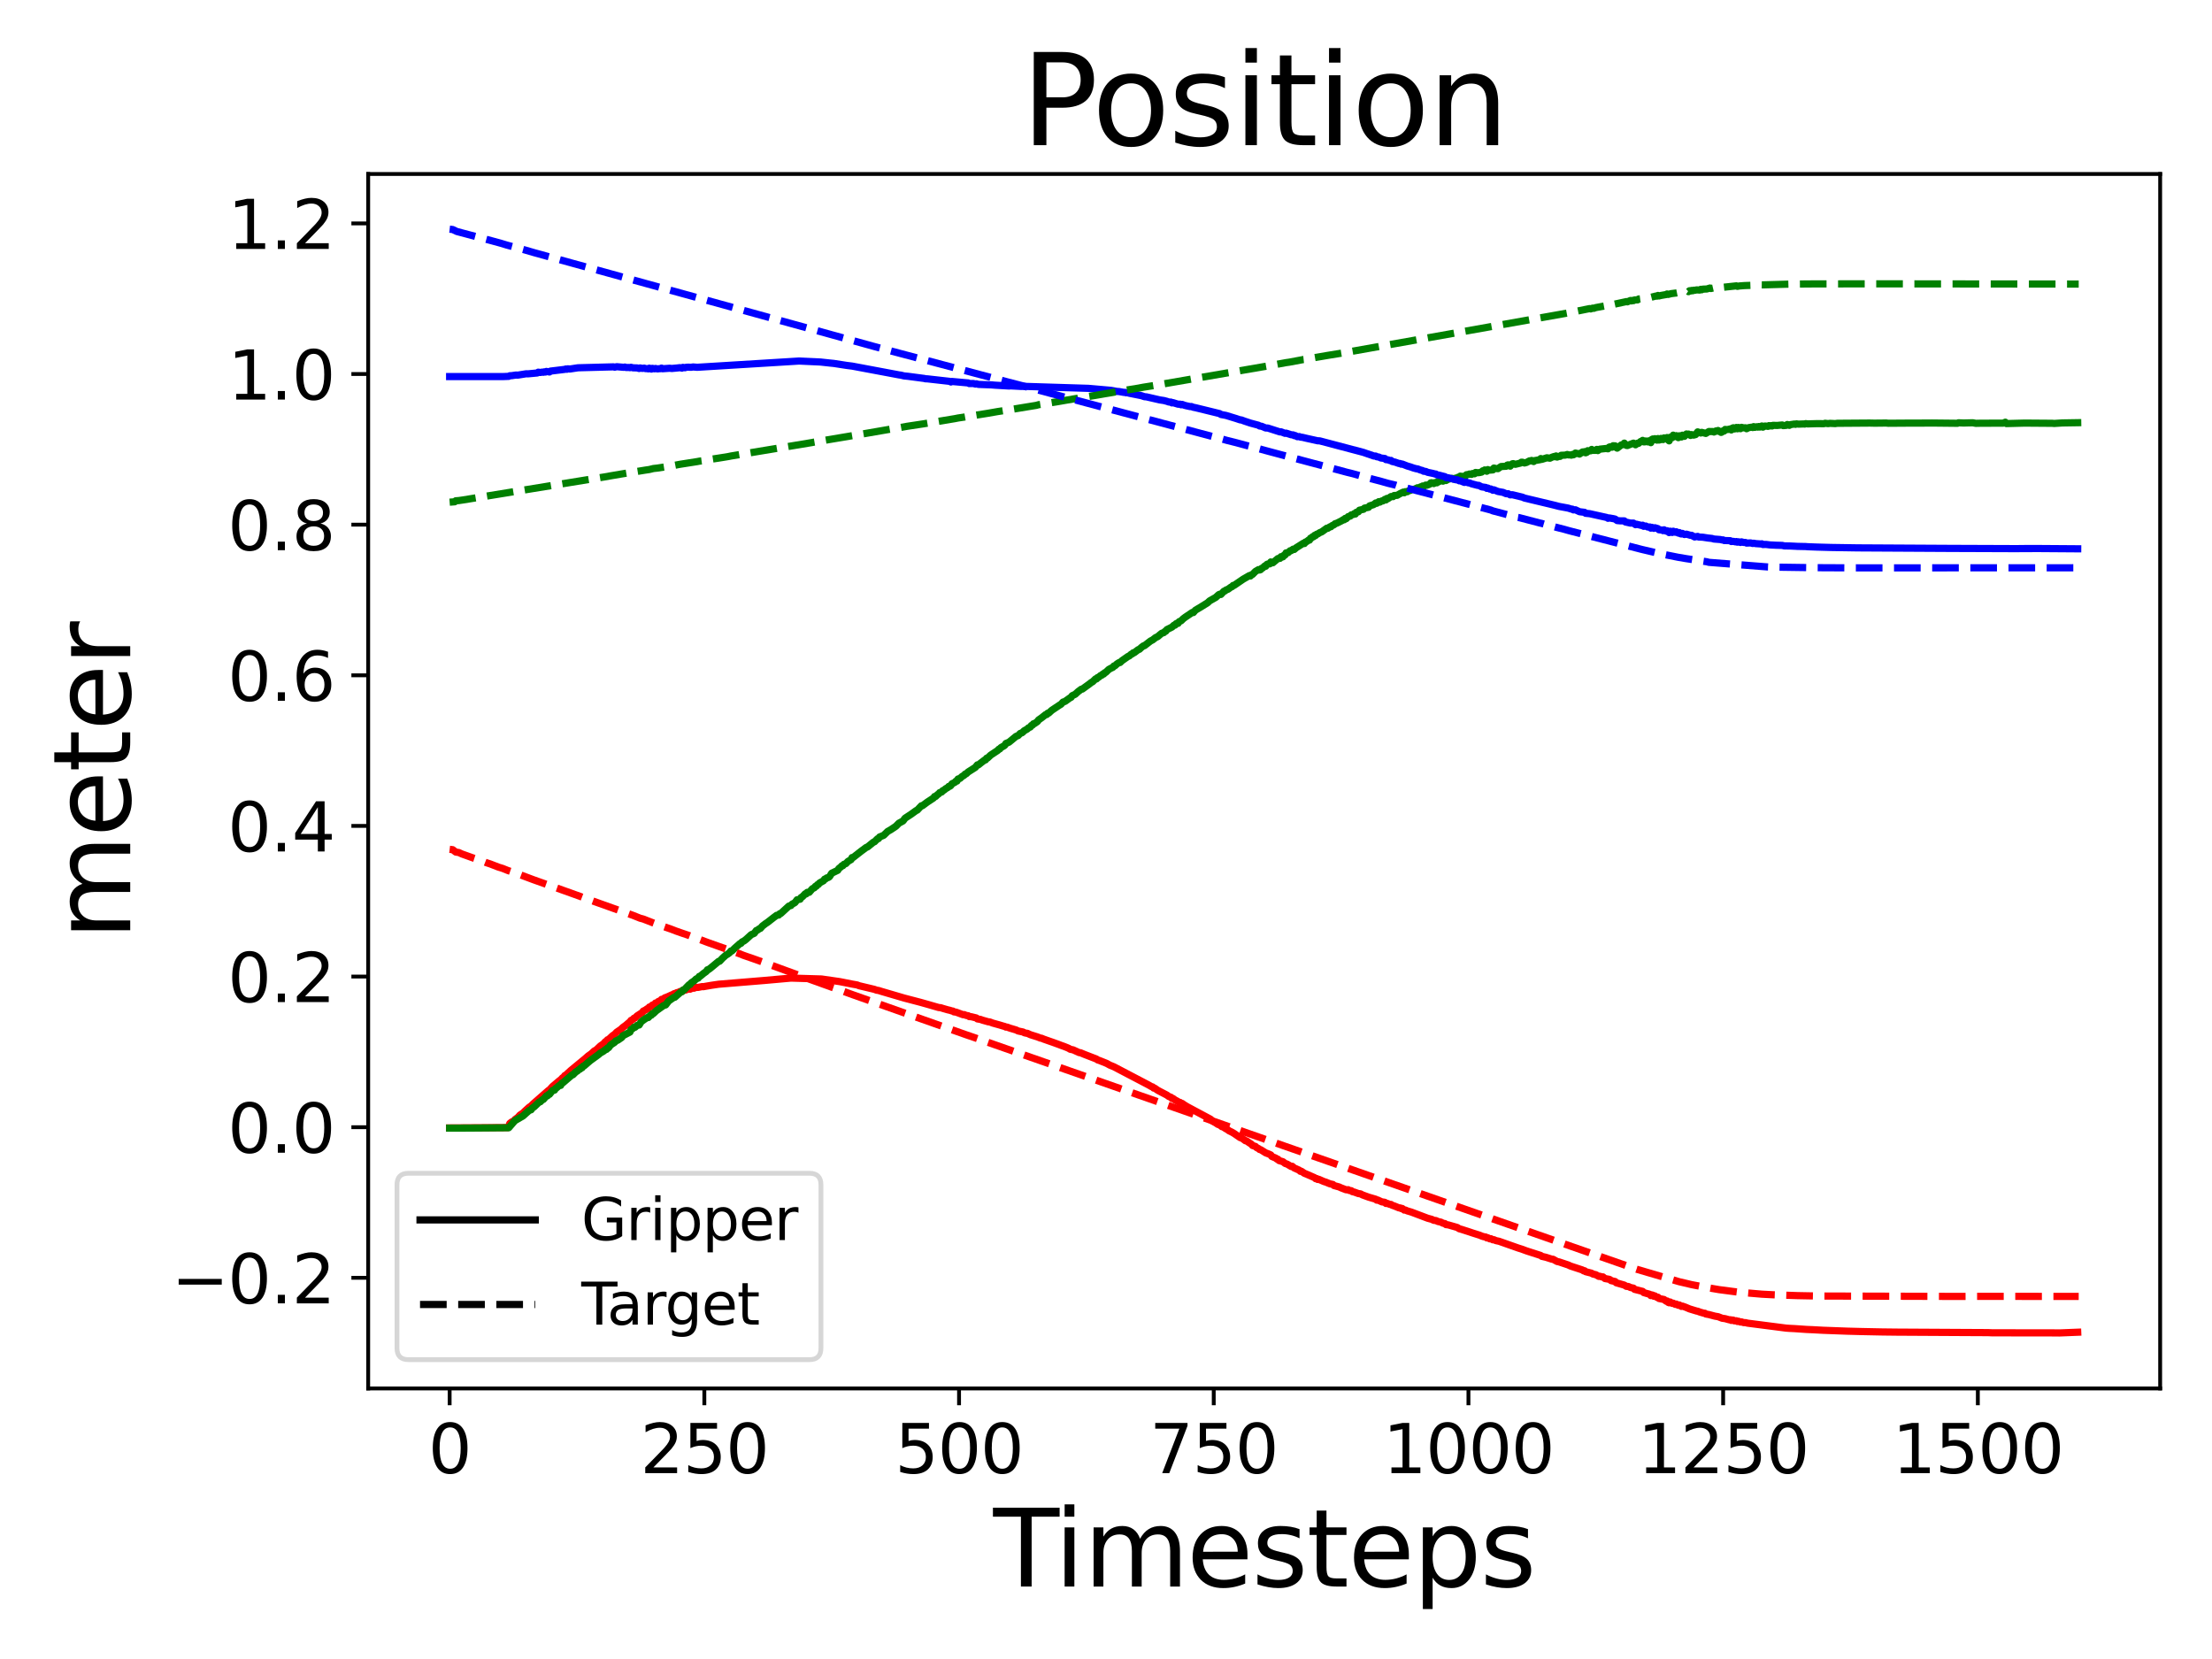 <?xml version="1.0" encoding="utf-8" standalone="no"?>
<!DOCTYPE svg PUBLIC "-//W3C//DTD SVG 1.1//EN"
  "http://www.w3.org/Graphics/SVG/1.1/DTD/svg11.dtd">
<svg xmlns:xlink="http://www.w3.org/1999/xlink" width="460.8pt" height="345.6pt" viewBox="0 0 460.8 345.6" xmlns="http://www.w3.org/2000/svg" version="1.1">
 <defs>
  <style type="text/css">*{stroke-linejoin: round; stroke-linecap: butt}</style>
 </defs>
 <g id="figure_1">
  <g id="patch_1">
   <path d="M 0 345.6 
L 460.8 345.6 
L 460.8 0 
L 0 0 
z
" style="fill: #ffffff"/>
  </g>
  <g id="axes_1">
   <g id="patch_2">
    <path d="M 76.7 289.24 
L 450 289.24 
L 450 36.24 
L 76.7 36.24 
z
" style="fill: #ffffff"/>
   </g>
   <g id="matplotlib.axis_1">
    <g id="xtick_1">
     <g id="line2d_1">
      <defs>
       <path id="mc003ed737f" d="M 0 0 
L 0 3.5 
" style="stroke: #000000; stroke-width: 0.8"/>
      </defs>
      <g>
       <use xlink:href="#mc003ed737f" x="93.668" y="289.24" style="stroke: #000000; stroke-width: 0.8"/>
      </g>
     </g>
     <g id="text_1">
      <!-- 0 -->
      <g transform="translate(89.214 306.878) scale(0.14 -0.14)">
       <defs>
        <path id="DejaVuSans-30" d="M 2034 4250 
Q 1547 4250 1301 3770 
Q 1056 3291 1056 2328 
Q 1056 1369 1301 889 
Q 1547 409 2034 409 
Q 2525 409 2770 889 
Q 3016 1369 3016 2328 
Q 3016 3291 2770 3770 
Q 2525 4250 2034 4250 
z
M 2034 4750 
Q 2819 4750 3233 4129 
Q 3647 3509 3647 2328 
Q 3647 1150 3233 529 
Q 2819 -91 2034 -91 
Q 1250 -91 836 529 
Q 422 1150 422 2328 
Q 422 3509 836 4129 
Q 1250 4750 2034 4750 
z
" transform="scale(0.016)"/>
       </defs>
       <use xlink:href="#DejaVuSans-30"/>
      </g>
     </g>
    </g>
    <g id="xtick_2">
     <g id="line2d_2">
      <g>
       <use xlink:href="#mc003ed737f" x="146.727" y="289.24" style="stroke: #000000; stroke-width: 0.8"/>
      </g>
     </g>
     <g id="text_2">
      <!-- 250 -->
      <g transform="translate(133.366 306.878) scale(0.14 -0.14)">
       <defs>
        <path id="DejaVuSans-32" d="M 1228 531 
L 3431 531 
L 3431 0 
L 469 0 
L 469 531 
Q 828 903 1448 1529 
Q 2069 2156 2228 2338 
Q 2531 2678 2651 2914 
Q 2772 3150 2772 3378 
Q 2772 3750 2511 3984 
Q 2250 4219 1831 4219 
Q 1534 4219 1204 4116 
Q 875 4013 500 3803 
L 500 4441 
Q 881 4594 1212 4672 
Q 1544 4750 1819 4750 
Q 2544 4750 2975 4387 
Q 3406 4025 3406 3419 
Q 3406 3131 3298 2873 
Q 3191 2616 2906 2266 
Q 2828 2175 2409 1742 
Q 1991 1309 1228 531 
z
" transform="scale(0.016)"/>
        <path id="DejaVuSans-35" d="M 691 4666 
L 3169 4666 
L 3169 4134 
L 1269 4134 
L 1269 2991 
Q 1406 3038 1543 3061 
Q 1681 3084 1819 3084 
Q 2600 3084 3056 2656 
Q 3513 2228 3513 1497 
Q 3513 744 3044 326 
Q 2575 -91 1722 -91 
Q 1428 -91 1123 -41 
Q 819 9 494 109 
L 494 744 
Q 775 591 1075 516 
Q 1375 441 1709 441 
Q 2250 441 2565 725 
Q 2881 1009 2881 1497 
Q 2881 1984 2565 2268 
Q 2250 2553 1709 2553 
Q 1456 2553 1204 2497 
Q 953 2441 691 2322 
L 691 4666 
z
" transform="scale(0.016)"/>
       </defs>
       <use xlink:href="#DejaVuSans-32"/>
       <use xlink:href="#DejaVuSans-35" x="63.623"/>
       <use xlink:href="#DejaVuSans-30" x="127.246"/>
      </g>
     </g>
    </g>
    <g id="xtick_3">
     <g id="line2d_3">
      <g>
       <use xlink:href="#mc003ed737f" x="199.786" y="289.24" style="stroke: #000000; stroke-width: 0.8"/>
      </g>
     </g>
     <g id="text_3">
      <!-- 500 -->
      <g transform="translate(186.424 306.878) scale(0.14 -0.14)">
       <use xlink:href="#DejaVuSans-35"/>
       <use xlink:href="#DejaVuSans-30" x="63.623"/>
       <use xlink:href="#DejaVuSans-30" x="127.246"/>
      </g>
     </g>
    </g>
    <g id="xtick_4">
     <g id="line2d_4">
      <g>
       <use xlink:href="#mc003ed737f" x="252.844" y="289.24" style="stroke: #000000; stroke-width: 0.8"/>
      </g>
     </g>
     <g id="text_4">
      <!-- 750 -->
      <g transform="translate(239.483 306.878) scale(0.14 -0.14)">
       <defs>
        <path id="DejaVuSans-37" d="M 525 4666 
L 3525 4666 
L 3525 4397 
L 1831 0 
L 1172 0 
L 2766 4134 
L 525 4134 
L 525 4666 
z
" transform="scale(0.016)"/>
       </defs>
       <use xlink:href="#DejaVuSans-37"/>
       <use xlink:href="#DejaVuSans-35" x="63.623"/>
       <use xlink:href="#DejaVuSans-30" x="127.246"/>
      </g>
     </g>
    </g>
    <g id="xtick_5">
     <g id="line2d_5">
      <g>
       <use xlink:href="#mc003ed737f" x="305.903" y="289.24" style="stroke: #000000; stroke-width: 0.8"/>
      </g>
     </g>
     <g id="text_5">
      <!-- 1000 -->
      <g transform="translate(288.088 306.878) scale(0.14 -0.14)">
       <defs>
        <path id="DejaVuSans-31" d="M 794 531 
L 1825 531 
L 1825 4091 
L 703 3866 
L 703 4441 
L 1819 4666 
L 2450 4666 
L 2450 531 
L 3481 531 
L 3481 0 
L 794 0 
L 794 531 
z
" transform="scale(0.016)"/>
       </defs>
       <use xlink:href="#DejaVuSans-31"/>
       <use xlink:href="#DejaVuSans-30" x="63.623"/>
       <use xlink:href="#DejaVuSans-30" x="127.246"/>
       <use xlink:href="#DejaVuSans-30" x="190.869"/>
      </g>
     </g>
    </g>
    <g id="xtick_6">
     <g id="line2d_6">
      <g>
       <use xlink:href="#mc003ed737f" x="358.962" y="289.24" style="stroke: #000000; stroke-width: 0.8"/>
      </g>
     </g>
     <g id="text_6">
      <!-- 1250 -->
      <g transform="translate(341.147 306.878) scale(0.14 -0.14)">
       <use xlink:href="#DejaVuSans-31"/>
       <use xlink:href="#DejaVuSans-32" x="63.623"/>
       <use xlink:href="#DejaVuSans-35" x="127.246"/>
       <use xlink:href="#DejaVuSans-30" x="190.869"/>
      </g>
     </g>
    </g>
    <g id="xtick_7">
     <g id="line2d_7">
      <g>
       <use xlink:href="#mc003ed737f" x="412.021" y="289.24" style="stroke: #000000; stroke-width: 0.8"/>
      </g>
     </g>
     <g id="text_7">
      <!-- 1500 -->
      <g transform="translate(394.206 306.878) scale(0.14 -0.14)">
       <use xlink:href="#DejaVuSans-31"/>
       <use xlink:href="#DejaVuSans-35" x="63.623"/>
       <use xlink:href="#DejaVuSans-30" x="127.246"/>
       <use xlink:href="#DejaVuSans-30" x="190.869"/>
      </g>
     </g>
    </g>
    <g id="text_8">
     <!-- Timesteps -->
     <g transform="translate(206.911 330.506) scale(0.22 -0.22)">
      <defs>
       <path id="DejaVuSans-54" d="M -19 4666 
L 3928 4666 
L 3928 4134 
L 2272 4134 
L 2272 0 
L 1638 0 
L 1638 4134 
L -19 4134 
L -19 4666 
z
" transform="scale(0.016)"/>
       <path id="DejaVuSans-69" d="M 603 3500 
L 1178 3500 
L 1178 0 
L 603 0 
L 603 3500 
z
M 603 4863 
L 1178 4863 
L 1178 4134 
L 603 4134 
L 603 4863 
z
" transform="scale(0.016)"/>
       <path id="DejaVuSans-6d" d="M 3328 2828 
Q 3544 3216 3844 3400 
Q 4144 3584 4550 3584 
Q 5097 3584 5394 3201 
Q 5691 2819 5691 2113 
L 5691 0 
L 5113 0 
L 5113 2094 
Q 5113 2597 4934 2840 
Q 4756 3084 4391 3084 
Q 3944 3084 3684 2787 
Q 3425 2491 3425 1978 
L 3425 0 
L 2847 0 
L 2847 2094 
Q 2847 2600 2669 2842 
Q 2491 3084 2119 3084 
Q 1678 3084 1418 2786 
Q 1159 2488 1159 1978 
L 1159 0 
L 581 0 
L 581 3500 
L 1159 3500 
L 1159 2956 
Q 1356 3278 1631 3431 
Q 1906 3584 2284 3584 
Q 2666 3584 2933 3390 
Q 3200 3197 3328 2828 
z
" transform="scale(0.016)"/>
       <path id="DejaVuSans-65" d="M 3597 1894 
L 3597 1613 
L 953 1613 
Q 991 1019 1311 708 
Q 1631 397 2203 397 
Q 2534 397 2845 478 
Q 3156 559 3463 722 
L 3463 178 
Q 3153 47 2828 -22 
Q 2503 -91 2169 -91 
Q 1331 -91 842 396 
Q 353 884 353 1716 
Q 353 2575 817 3079 
Q 1281 3584 2069 3584 
Q 2775 3584 3186 3129 
Q 3597 2675 3597 1894 
z
M 3022 2063 
Q 3016 2534 2758 2815 
Q 2500 3097 2075 3097 
Q 1594 3097 1305 2825 
Q 1016 2553 972 2059 
L 3022 2063 
z
" transform="scale(0.016)"/>
       <path id="DejaVuSans-73" d="M 2834 3397 
L 2834 2853 
Q 2591 2978 2328 3040 
Q 2066 3103 1784 3103 
Q 1356 3103 1142 2972 
Q 928 2841 928 2578 
Q 928 2378 1081 2264 
Q 1234 2150 1697 2047 
L 1894 2003 
Q 2506 1872 2764 1633 
Q 3022 1394 3022 966 
Q 3022 478 2636 193 
Q 2250 -91 1575 -91 
Q 1294 -91 989 -36 
Q 684 19 347 128 
L 347 722 
Q 666 556 975 473 
Q 1284 391 1588 391 
Q 1994 391 2212 530 
Q 2431 669 2431 922 
Q 2431 1156 2273 1281 
Q 2116 1406 1581 1522 
L 1381 1569 
Q 847 1681 609 1914 
Q 372 2147 372 2553 
Q 372 3047 722 3315 
Q 1072 3584 1716 3584 
Q 2034 3584 2315 3537 
Q 2597 3491 2834 3397 
z
" transform="scale(0.016)"/>
       <path id="DejaVuSans-74" d="M 1172 4494 
L 1172 3500 
L 2356 3500 
L 2356 3053 
L 1172 3053 
L 1172 1153 
Q 1172 725 1289 603 
Q 1406 481 1766 481 
L 2356 481 
L 2356 0 
L 1766 0 
Q 1100 0 847 248 
Q 594 497 594 1153 
L 594 3053 
L 172 3053 
L 172 3500 
L 594 3500 
L 594 4494 
L 1172 4494 
z
" transform="scale(0.016)"/>
       <path id="DejaVuSans-70" d="M 1159 525 
L 1159 -1331 
L 581 -1331 
L 581 3500 
L 1159 3500 
L 1159 2969 
Q 1341 3281 1617 3432 
Q 1894 3584 2278 3584 
Q 2916 3584 3314 3078 
Q 3713 2572 3713 1747 
Q 3713 922 3314 415 
Q 2916 -91 2278 -91 
Q 1894 -91 1617 61 
Q 1341 213 1159 525 
z
M 3116 1747 
Q 3116 2381 2855 2742 
Q 2594 3103 2138 3103 
Q 1681 3103 1420 2742 
Q 1159 2381 1159 1747 
Q 1159 1113 1420 752 
Q 1681 391 2138 391 
Q 2594 391 2855 752 
Q 3116 1113 3116 1747 
z
" transform="scale(0.016)"/>
      </defs>
      <use xlink:href="#DejaVuSans-54"/>
      <use xlink:href="#DejaVuSans-69" x="57.959"/>
      <use xlink:href="#DejaVuSans-6d" x="85.742"/>
      <use xlink:href="#DejaVuSans-65" x="183.154"/>
      <use xlink:href="#DejaVuSans-73" x="244.678"/>
      <use xlink:href="#DejaVuSans-74" x="296.777"/>
      <use xlink:href="#DejaVuSans-65" x="335.986"/>
      <use xlink:href="#DejaVuSans-70" x="397.51"/>
      <use xlink:href="#DejaVuSans-73" x="460.986"/>
     </g>
    </g>
   </g>
   <g id="matplotlib.axis_2">
    <g id="ytick_1">
     <g id="line2d_8">
      <defs>
       <path id="m028dd9a150" d="M 0 0 
L -3.5 0 
" style="stroke: #000000; stroke-width: 0.8"/>
      </defs>
      <g>
       <use xlink:href="#m028dd9a150" x="76.7" y="266.192" style="stroke: #000000; stroke-width: 0.8"/>
      </g>
     </g>
     <g id="text_9">
      <!-- −0.2 -->
      <g transform="translate(35.704 271.511) scale(0.14 -0.14)">
       <defs>
        <path id="DejaVuSans-2212" d="M 678 2272 
L 4684 2272 
L 4684 1741 
L 678 1741 
L 678 2272 
z
" transform="scale(0.016)"/>
        <path id="DejaVuSans-2e" d="M 684 794 
L 1344 794 
L 1344 0 
L 684 0 
L 684 794 
z
" transform="scale(0.016)"/>
       </defs>
       <use xlink:href="#DejaVuSans-2212"/>
       <use xlink:href="#DejaVuSans-30" x="83.789"/>
       <use xlink:href="#DejaVuSans-2e" x="147.412"/>
       <use xlink:href="#DejaVuSans-32" x="179.199"/>
      </g>
     </g>
    </g>
    <g id="ytick_2">
     <g id="line2d_9">
      <g>
       <use xlink:href="#m028dd9a150" x="76.7" y="234.813" style="stroke: #000000; stroke-width: 0.8"/>
      </g>
     </g>
     <g id="text_10">
      <!-- 0.0 -->
      <g transform="translate(47.436 240.132) scale(0.14 -0.14)">
       <use xlink:href="#DejaVuSans-30"/>
       <use xlink:href="#DejaVuSans-2e" x="63.623"/>
       <use xlink:href="#DejaVuSans-30" x="95.41"/>
      </g>
     </g>
    </g>
    <g id="ytick_3">
     <g id="line2d_10">
      <g>
       <use xlink:href="#m028dd9a150" x="76.7" y="203.434" style="stroke: #000000; stroke-width: 0.8"/>
      </g>
     </g>
     <g id="text_11">
      <!-- 0.2 -->
      <g transform="translate(47.436 208.752) scale(0.14 -0.14)">
       <use xlink:href="#DejaVuSans-30"/>
       <use xlink:href="#DejaVuSans-2e" x="63.623"/>
       <use xlink:href="#DejaVuSans-32" x="95.41"/>
      </g>
     </g>
    </g>
    <g id="ytick_4">
     <g id="line2d_11">
      <g>
       <use xlink:href="#m028dd9a150" x="76.7" y="172.054" style="stroke: #000000; stroke-width: 0.8"/>
      </g>
     </g>
     <g id="text_12">
      <!-- 0.4 -->
      <g transform="translate(47.436 177.373) scale(0.14 -0.14)">
       <defs>
        <path id="DejaVuSans-34" d="M 2419 4116 
L 825 1625 
L 2419 1625 
L 2419 4116 
z
M 2253 4666 
L 3047 4666 
L 3047 1625 
L 3713 1625 
L 3713 1100 
L 3047 1100 
L 3047 0 
L 2419 0 
L 2419 1100 
L 313 1100 
L 313 1709 
L 2253 4666 
z
" transform="scale(0.016)"/>
       </defs>
       <use xlink:href="#DejaVuSans-30"/>
       <use xlink:href="#DejaVuSans-2e" x="63.623"/>
       <use xlink:href="#DejaVuSans-34" x="95.41"/>
      </g>
     </g>
    </g>
    <g id="ytick_5">
     <g id="line2d_12">
      <g>
       <use xlink:href="#m028dd9a150" x="76.7" y="140.675" style="stroke: #000000; stroke-width: 0.8"/>
      </g>
     </g>
     <g id="text_13">
      <!-- 0.6 -->
      <g transform="translate(47.436 145.994) scale(0.14 -0.14)">
       <defs>
        <path id="DejaVuSans-36" d="M 2113 2584 
Q 1688 2584 1439 2293 
Q 1191 2003 1191 1497 
Q 1191 994 1439 701 
Q 1688 409 2113 409 
Q 2538 409 2786 701 
Q 3034 994 3034 1497 
Q 3034 2003 2786 2293 
Q 2538 2584 2113 2584 
z
M 3366 4563 
L 3366 3988 
Q 3128 4100 2886 4159 
Q 2644 4219 2406 4219 
Q 1781 4219 1451 3797 
Q 1122 3375 1075 2522 
Q 1259 2794 1537 2939 
Q 1816 3084 2150 3084 
Q 2853 3084 3261 2657 
Q 3669 2231 3669 1497 
Q 3669 778 3244 343 
Q 2819 -91 2113 -91 
Q 1303 -91 875 529 
Q 447 1150 447 2328 
Q 447 3434 972 4092 
Q 1497 4750 2381 4750 
Q 2619 4750 2861 4703 
Q 3103 4656 3366 4563 
z
" transform="scale(0.016)"/>
       </defs>
       <use xlink:href="#DejaVuSans-30"/>
       <use xlink:href="#DejaVuSans-2e" x="63.623"/>
       <use xlink:href="#DejaVuSans-36" x="95.41"/>
      </g>
     </g>
    </g>
    <g id="ytick_6">
     <g id="line2d_13">
      <g>
       <use xlink:href="#m028dd9a150" x="76.7" y="109.296" style="stroke: #000000; stroke-width: 0.8"/>
      </g>
     </g>
     <g id="text_14">
      <!-- 0.8 -->
      <g transform="translate(47.436 114.615) scale(0.14 -0.14)">
       <defs>
        <path id="DejaVuSans-38" d="M 2034 2216 
Q 1584 2216 1326 1975 
Q 1069 1734 1069 1313 
Q 1069 891 1326 650 
Q 1584 409 2034 409 
Q 2484 409 2743 651 
Q 3003 894 3003 1313 
Q 3003 1734 2745 1975 
Q 2488 2216 2034 2216 
z
M 1403 2484 
Q 997 2584 770 2862 
Q 544 3141 544 3541 
Q 544 4100 942 4425 
Q 1341 4750 2034 4750 
Q 2731 4750 3128 4425 
Q 3525 4100 3525 3541 
Q 3525 3141 3298 2862 
Q 3072 2584 2669 2484 
Q 3125 2378 3379 2068 
Q 3634 1759 3634 1313 
Q 3634 634 3220 271 
Q 2806 -91 2034 -91 
Q 1263 -91 848 271 
Q 434 634 434 1313 
Q 434 1759 690 2068 
Q 947 2378 1403 2484 
z
M 1172 3481 
Q 1172 3119 1398 2916 
Q 1625 2713 2034 2713 
Q 2441 2713 2670 2916 
Q 2900 3119 2900 3481 
Q 2900 3844 2670 4047 
Q 2441 4250 2034 4250 
Q 1625 4250 1398 4047 
Q 1172 3844 1172 3481 
z
" transform="scale(0.016)"/>
       </defs>
       <use xlink:href="#DejaVuSans-30"/>
       <use xlink:href="#DejaVuSans-2e" x="63.623"/>
       <use xlink:href="#DejaVuSans-38" x="95.41"/>
      </g>
     </g>
    </g>
    <g id="ytick_7">
     <g id="line2d_14">
      <g>
       <use xlink:href="#m028dd9a150" x="76.7" y="77.917" style="stroke: #000000; stroke-width: 0.8"/>
      </g>
     </g>
     <g id="text_15">
      <!-- 1.0 -->
      <g transform="translate(47.436 83.236) scale(0.14 -0.14)">
       <use xlink:href="#DejaVuSans-31"/>
       <use xlink:href="#DejaVuSans-2e" x="63.623"/>
       <use xlink:href="#DejaVuSans-30" x="95.41"/>
      </g>
     </g>
    </g>
    <g id="ytick_8">
     <g id="line2d_15">
      <g>
       <use xlink:href="#m028dd9a150" x="76.7" y="46.538" style="stroke: #000000; stroke-width: 0.8"/>
      </g>
     </g>
     <g id="text_16">
      <!-- 1.2 -->
      <g transform="translate(47.436 51.857) scale(0.14 -0.14)">
       <use xlink:href="#DejaVuSans-31"/>
       <use xlink:href="#DejaVuSans-2e" x="63.623"/>
       <use xlink:href="#DejaVuSans-32" x="95.41"/>
      </g>
     </g>
    </g>
    <g id="text_17">
     <!-- meter -->
     <g transform="translate(27.129 195.826) rotate(-90) scale(0.22 -0.22)">
      <defs>
       <path id="DejaVuSans-72" d="M 2631 2963 
Q 2534 3019 2420 3045 
Q 2306 3072 2169 3072 
Q 1681 3072 1420 2755 
Q 1159 2438 1159 1844 
L 1159 0 
L 581 0 
L 581 3500 
L 1159 3500 
L 1159 2956 
Q 1341 3275 1631 3429 
Q 1922 3584 2338 3584 
Q 2397 3584 2469 3576 
Q 2541 3569 2628 3553 
L 2631 2963 
z
" transform="scale(0.016)"/>
      </defs>
      <use xlink:href="#DejaVuSans-6d"/>
      <use xlink:href="#DejaVuSans-65" x="97.412"/>
      <use xlink:href="#DejaVuSans-74" x="158.936"/>
      <use xlink:href="#DejaVuSans-65" x="198.145"/>
      <use xlink:href="#DejaVuSans-72" x="259.668"/>
     </g>
    </g>
   </g>
   <g id="line2d_16">
    <path d="M 93.668 234.966 
L 105.766 234.899 
L 105.978 234.655 
L 106.19 234.038 
L 106.615 233.702 
L 107.039 233.594 
L 107.251 233.242 
L 107.888 232.773 
L 108.312 232.294 
L 108.949 231.864 
L 109.374 231.443 
L 110.223 230.674 
L 110.647 230.381 
L 111.071 229.952 
L 114.255 227.165 
L 114.467 227.044 
L 115.104 226.341 
L 116.59 225.087 
L 116.802 224.949 
L 117.226 224.488 
L 117.438 224.402 
L 117.651 224.059 
L 117.863 223.964 
L 118.924 222.992 
L 121.895 220.541 
L 122.532 219.974 
L 123.169 219.526 
L 123.806 218.933 
L 124.23 218.699 
L 125.079 217.889 
L 125.716 217.445 
L 126.14 216.97 
L 126.352 216.866 
L 126.565 216.596 
L 126.777 216.544 
L 127.626 215.746 
L 128.05 215.462 
L 128.475 215.017 
L 129.324 214.442 
L 129.748 214.038 
L 130.385 213.574 
L 131.022 213.029 
L 131.234 212.889 
L 131.446 212.57 
L 131.87 212.352 
L 132.083 212.102 
L 132.295 212.057 
L 132.719 211.626 
L 133.781 210.94 
L 133.993 210.631 
L 134.417 210.435 
L 134.842 210.13 
L 135.054 210.126 
L 135.266 209.779 
L 135.691 209.686 
L 135.903 209.372 
L 136.327 209.27 
L 136.54 208.955 
L 136.752 208.957 
L 137.176 208.596 
L 137.601 208.475 
L 137.813 208.183 
L 138.238 208.112 
L 138.45 207.883 
L 139.086 207.642 
L 139.935 207.252 
L 140.148 207.205 
L 140.36 207.022 
L 140.784 206.905 
L 140.997 206.782 
L 141.209 206.791 
L 141.633 206.548 
L 142.058 206.545 
L 142.27 206.299 
L 142.694 206.282 
L 143.543 205.995 
L 143.756 206.068 
L 144.18 205.867 
L 144.605 205.854 
L 144.817 205.719 
L 145.454 205.687 
L 146.302 205.519 
L 146.515 205.547 
L 146.939 205.471 
L 148.213 205.253 
L 149.698 205.032 
L 156.914 204.438 
L 159.249 204.246 
L 164.767 203.753 
L 171.134 203.941 
L 174.954 204.492 
L 177.501 204.998 
L 178.562 205.184 
L 178.987 205.348 
L 182.17 206.106 
L 182.595 206.269 
L 183.019 206.333 
L 183.656 206.534 
L 187.9 207.778 
L 188.325 207.905 
L 191.721 208.793 
L 193.206 209.211 
L 195.541 209.884 
L 195.965 209.926 
L 196.39 210.063 
L 197.451 210.369 
L 197.876 210.464 
L 198.3 210.602 
L 198.512 210.626 
L 198.724 210.792 
L 199.149 210.842 
L 200.635 211.388 
L 200.847 211.353 
L 201.271 211.533 
L 201.696 211.596 
L 201.908 211.775 
L 202.332 211.8 
L 203.394 212.061 
L 203.606 212.259 
L 204.243 212.361 
L 204.667 212.519 
L 205.94 212.879 
L 206.153 212.877 
L 206.789 213.12 
L 208.275 213.535 
L 208.912 213.727 
L 209.336 213.843 
L 209.548 213.967 
L 209.761 213.951 
L 210.397 214.185 
L 211.671 214.56 
L 212.095 214.772 
L 213.156 214.993 
L 213.369 215.137 
L 213.793 215.238 
L 214.005 215.251 
L 214.642 215.546 
L 216.128 216.012 
L 216.764 216.264 
L 216.977 216.276 
L 217.401 216.462 
L 218.675 216.91 
L 219.311 217.129 
L 220.585 217.592 
L 221.009 217.757 
L 221.646 217.981 
L 222.283 218.234 
L 222.707 218.42 
L 222.919 218.577 
L 223.556 218.707 
L 224.829 219.29 
L 225.042 219.288 
L 225.891 219.643 
L 228.437 220.629 
L 228.65 220.8 
L 229.074 220.935 
L 230.56 221.532 
L 231.196 221.887 
L 232.045 222.23 
L 239.261 226.012 
L 239.898 226.381 
L 240.11 226.421 
L 240.323 226.666 
L 240.535 226.681 
L 241.171 227.122 
L 241.596 227.35 
L 243.082 228.127 
L 243.506 228.433 
L 243.931 228.58 
L 244.143 228.835 
L 244.355 228.831 
L 244.779 229.146 
L 245.204 229.367 
L 245.628 229.626 
L 245.841 229.657 
L 246.053 229.876 
L 246.265 229.858 
L 246.69 230.164 
L 247.326 230.551 
L 252.208 233.163 
L 252.42 233.44 
L 252.844 233.692 
L 253.269 233.93 
L 253.693 234.221 
L 254.118 234.372 
L 254.542 234.707 
L 254.754 234.733 
L 255.391 235.153 
L 255.603 235.245 
L 256.028 235.561 
L 256.665 235.87 
L 257.089 236.124 
L 258.362 236.999 
L 258.575 237.011 
L 259.211 237.462 
L 259.424 237.63 
L 259.636 237.653 
L 260.273 238.087 
L 260.697 238.353 
L 260.909 238.622 
L 261.546 238.824 
L 261.758 239.058 
L 262.183 239.266 
L 262.395 239.46 
L 262.607 239.494 
L 263.668 240.158 
L 264.305 240.398 
L 264.73 240.596 
L 264.942 240.91 
L 265.791 241.265 
L 266.003 241.462 
L 266.215 241.486 
L 266.427 241.759 
L 267.276 242.01 
L 267.701 242.365 
L 268.125 242.499 
L 268.974 243.004 
L 269.186 242.952 
L 269.611 243.317 
L 270.672 243.779 
L 270.884 244.008 
L 271.097 243.989 
L 271.733 244.423 
L 272.158 244.588 
L 273.856 245.33 
L 274.068 245.542 
L 274.28 245.509 
L 274.492 245.703 
L 274.705 245.66 
L 275.766 246.128 
L 276.19 246.259 
L 277.039 246.606 
L 277.676 246.747 
L 277.888 246.967 
L 278.949 247.257 
L 279.374 247.453 
L 279.798 247.615 
L 280.435 247.861 
L 280.859 247.839 
L 281.072 247.996 
L 281.496 248.04 
L 281.708 248.237 
L 282.133 248.335 
L 282.982 248.645 
L 283.406 248.696 
L 283.831 248.921 
L 285.104 249.386 
L 286.59 249.819 
L 286.802 250.015 
L 287.014 249.982 
L 287.863 250.373 
L 288.288 250.429 
L 288.5 250.471 
L 288.712 250.701 
L 288.924 250.663 
L 289.561 250.91 
L 289.773 250.906 
L 289.985 251.068 
L 290.41 251.205 
L 291.471 251.637 
L 291.683 251.63 
L 291.896 251.768 
L 292.108 251.744 
L 292.532 252.085 
L 292.745 252.062 
L 293.169 252.25 
L 294.018 252.501 
L 297.414 253.783 
L 298.263 254.011 
L 298.687 254.223 
L 299.112 254.255 
L 299.536 254.455 
L 300.173 254.597 
L 300.597 254.817 
L 301.022 254.901 
L 301.234 255.115 
L 301.658 255.155 
L 303.569 255.702 
L 303.993 255.974 
L 304.417 256.085 
L 306.115 256.631 
L 306.752 256.847 
L 308.238 257.316 
L 308.662 257.495 
L 309.087 257.629 
L 309.511 257.697 
L 309.723 257.879 
L 309.936 257.852 
L 310.36 258.079 
L 310.572 258.043 
L 310.997 258.278 
L 311.209 258.253 
L 311.633 258.444 
L 312.27 258.577 
L 316.303 259.997 
L 316.939 260.194 
L 318 260.583 
L 320.972 261.54 
L 321.184 261.718 
L 322.033 261.913 
L 323.306 262.319 
L 323.519 262.322 
L 324.368 262.792 
L 324.792 262.879 
L 326.278 263.378 
L 326.702 263.518 
L 327.127 263.728 
L 329.673 264.566 
L 329.886 264.739 
L 330.098 264.72 
L 330.31 264.914 
L 331.584 265.237 
L 331.796 265.397 
L 332.432 265.541 
L 333.069 265.895 
L 333.281 265.868 
L 333.706 266.016 
L 333.918 265.994 
L 334.343 266.347 
L 335.192 266.495 
L 335.404 266.57 
L 335.616 266.779 
L 336.465 266.966 
L 336.677 267.221 
L 338.375 267.71 
L 338.8 267.97 
L 339.224 267.997 
L 339.648 268.211 
L 340.285 268.341 
L 340.497 268.591 
L 342.195 269.018 
L 342.408 269.267 
L 343.044 269.453 
L 343.469 269.561 
L 343.681 269.628 
L 343.893 269.897 
L 344.105 269.753 
L 344.318 269.813 
L 344.53 270.038 
L 344.742 269.956 
L 345.167 270.26 
L 345.379 270.233 
L 345.591 270.497 
L 346.652 270.711 
L 347.077 271.051 
L 347.289 271.013 
L 347.501 271.303 
L 347.713 271.393 
L 347.926 271.228 
L 348.35 271.518 
L 348.562 271.473 
L 348.987 271.726 
L 349.199 271.659 
L 349.623 271.918 
L 349.836 271.846 
L 350.26 272.148 
L 350.472 272.08 
L 351.109 272.307 
L 351.958 272.667 
L 353.444 273.119 
L 353.656 273.147 
L 354.08 273.316 
L 354.929 273.563 
L 355.142 273.566 
L 355.354 273.731 
L 355.991 273.845 
L 357.264 274.182 
L 357.901 274.286 
L 358.75 274.613 
L 359.386 274.703 
L 360.235 274.941 
L 360.447 274.923 
L 360.66 275.072 
L 360.872 274.981 
L 361.084 275.012 
L 361.296 275.159 
L 361.721 275.141 
L 361.933 275.289 
L 362.145 275.23 
L 362.57 275.407 
L 362.782 275.37 
L 363.207 275.518 
L 363.631 275.532 
L 364.055 275.637 
L 372.12 276.676 
L 372.757 276.72 
L 373.818 276.772 
L 376.365 276.948 
L 377.639 277.002 
L 379.761 277.118 
L 384.854 277.307 
L 387.826 277.385 
L 392.07 277.471 
L 395.042 277.505 
L 409.262 277.585 
L 414.143 277.61 
L 414.992 277.647 
L 427.938 277.666 
L 428.999 277.679 
L 432.82 277.525 
L 432.82 277.525 
" clip-path="url(#p54b544dd6a)" style="fill: none; stroke: #ff0000; stroke-width: 1.5; stroke-linecap: square"/>
   </g>
   <g id="line2d_17">
    <path d="M 93.668 235.009 
L 97.488 235 
L 105.978 234.931 
L 107.251 233.459 
L 108.949 232.474 
L 110.223 231.329 
L 110.647 231.184 
L 110.859 230.849 
L 111.284 230.563 
L 112.345 229.547 
L 112.557 229.526 
L 112.982 229.092 
L 113.194 229.03 
L 113.83 228.297 
L 114.043 228.285 
L 114.255 228.001 
L 114.467 227.971 
L 115.104 227.165 
L 115.528 227.089 
L 115.741 226.732 
L 115.953 226.62 
L 116.377 226.236 
L 116.59 226.083 
L 116.802 226.108 
L 117.014 225.661 
L 117.226 225.596 
L 119.136 223.951 
L 119.349 223.898 
L 119.985 223.26 
L 120.198 223.173 
L 120.622 222.8 
L 120.834 222.719 
L 121.046 222.449 
L 121.259 222.433 
L 121.471 222.113 
L 121.683 222.043 
L 122.957 220.944 
L 124.654 219.711 
L 125.079 219.347 
L 125.716 218.986 
L 126.14 218.642 
L 126.352 218.603 
L 126.565 218.306 
L 126.777 218.259 
L 127.201 217.69 
L 128.05 217.131 
L 128.262 216.861 
L 128.687 216.694 
L 129.536 216.116 
L 129.748 215.771 
L 131.234 214.998 
L 131.446 214.491 
L 131.87 214.226 
L 132.083 213.977 
L 132.295 214 
L 132.719 213.611 
L 133.144 213.532 
L 133.568 212.847 
L 134.205 212.38 
L 134.842 211.966 
L 135.054 211.974 
L 135.478 211.51 
L 135.691 211.479 
L 135.903 211.166 
L 136.115 211.131 
L 136.752 210.527 
L 138.238 209.473 
L 138.662 209.349 
L 139.299 208.517 
L 140.36 207.782 
L 140.572 207.754 
L 141.846 206.634 
L 142.058 206.593 
L 142.27 206.255 
L 142.482 206.226 
L 143.543 205.134 
L 143.756 205.096 
L 143.968 204.761 
L 144.605 204.336 
L 145.029 203.929 
L 145.454 203.752 
L 145.666 203.403 
L 145.878 203.353 
L 146.515 202.815 
L 147.151 202.359 
L 147.364 202.023 
L 147.576 201.992 
L 148 201.677 
L 149.698 200.272 
L 149.91 200.244 
L 150.547 199.572 
L 151.184 199.001 
L 151.608 198.744 
L 152.033 198.427 
L 152.245 198.113 
L 152.457 198.112 
L 153.094 197.496 
L 154.155 196.56 
L 154.367 196.514 
L 154.58 196.223 
L 155.004 196.009 
L 155.429 195.681 
L 156.49 194.709 
L 157.126 194.427 
L 157.551 193.848 
L 157.763 193.783 
L 158.188 193.463 
L 158.4 193.402 
L 158.824 192.911 
L 159.461 192.422 
L 159.885 192.145 
L 161.159 191.15 
L 161.796 190.675 
L 162.22 190.622 
L 162.432 190.343 
L 162.645 190.299 
L 164.342 188.747 
L 164.767 188.642 
L 164.979 188.368 
L 165.404 188.147 
L 165.616 188.02 
L 166.04 187.441 
L 166.677 187.323 
L 166.889 186.955 
L 167.101 186.853 
L 167.526 186.428 
L 167.738 186.194 
L 167.95 186.215 
L 168.163 185.888 
L 168.587 185.881 
L 169.224 185.139 
L 169.648 184.936 
L 169.861 184.64 
L 170.073 184.601 
L 170.285 184.296 
L 170.497 184.237 
L 170.709 183.944 
L 171.558 183.476 
L 171.771 183.143 
L 171.983 183.099 
L 172.195 182.899 
L 172.62 182.773 
L 172.832 182.584 
L 173.256 181.911 
L 174.53 181.293 
L 174.742 180.93 
L 175.166 180.602 
L 175.379 180.363 
L 175.591 180.339 
L 175.803 180.056 
L 176.228 179.896 
L 176.652 179.442 
L 177.289 179.078 
L 177.501 178.639 
L 177.713 178.633 
L 179.411 177.306 
L 180.472 176.518 
L 180.684 176.466 
L 181.958 175.432 
L 182.17 175.363 
L 182.807 174.729 
L 183.019 174.693 
L 183.231 174.356 
L 184.08 174.015 
L 184.929 173.196 
L 185.566 172.836 
L 186.627 172.127 
L 187.264 171.481 
L 188.113 171.023 
L 188.537 170.451 
L 189.811 169.615 
L 190.872 168.846 
L 191.084 168.764 
L 191.933 167.86 
L 192.145 167.855 
L 193.206 167.07 
L 194.48 166.235 
L 194.692 165.923 
L 194.904 165.922 
L 195.329 165.509 
L 195.541 165.396 
L 195.753 165.114 
L 196.178 164.986 
L 196.39 164.703 
L 196.602 164.633 
L 197.027 164.284 
L 197.451 164.05 
L 197.663 163.811 
L 197.876 163.793 
L 198.088 163.642 
L 198.3 163.284 
L 198.937 162.969 
L 199.149 162.72 
L 199.361 162.716 
L 199.573 162.28 
L 199.998 162.147 
L 200.422 161.749 
L 200.847 161.504 
L 201.059 161.252 
L 201.271 161.194 
L 201.696 160.804 
L 203.181 159.86 
L 203.606 159.335 
L 203.818 159.34 
L 204.243 158.994 
L 205.092 158.345 
L 205.304 158.301 
L 205.516 157.956 
L 205.728 157.914 
L 206.365 157.31 
L 207.851 156.326 
L 208.063 156.081 
L 208.275 156.02 
L 208.487 155.749 
L 209.124 155.392 
L 209.336 155.231 
L 209.548 154.876 
L 210.185 154.618 
L 210.61 154.269 
L 211.671 153.391 
L 212.095 153.235 
L 212.52 152.791 
L 212.944 152.634 
L 213.369 152.22 
L 214.005 151.871 
L 214.218 151.64 
L 214.642 151.45 
L 214.854 151.13 
L 215.067 151.074 
L 215.279 150.773 
L 215.491 150.744 
L 216.128 150.302 
L 216.34 149.983 
L 216.977 149.538 
L 217.826 148.865 
L 218.038 148.854 
L 218.25 148.573 
L 218.462 148.553 
L 219.099 147.971 
L 220.797 146.837 
L 221.009 146.729 
L 221.434 146.259 
L 221.858 146.119 
L 222.919 145.363 
L 223.131 145.269 
L 223.344 144.931 
L 223.98 144.634 
L 224.617 144.049 
L 225.254 143.577 
L 225.466 143.552 
L 226.952 142.476 
L 227.376 142.135 
L 227.588 142.048 
L 228.225 141.424 
L 228.437 141.428 
L 228.65 141.142 
L 228.862 141.09 
L 229.286 140.719 
L 229.499 140.671 
L 229.711 140.437 
L 229.923 140.414 
L 230.135 140.139 
L 230.347 140.071 
L 230.984 139.453 
L 231.409 139.219 
L 231.833 139.018 
L 232.045 138.738 
L 232.258 138.697 
L 232.682 138.31 
L 233.107 138.034 
L 233.319 138.02 
L 233.743 137.621 
L 235.017 136.731 
L 235.229 136.664 
L 235.653 136.281 
L 235.866 136.219 
L 236.078 135.981 
L 236.29 135.962 
L 237.139 135.315 
L 237.351 135.267 
L 237.776 134.869 
L 238.2 134.546 
L 238.412 134.509 
L 239.686 133.523 
L 240.11 133.311 
L 240.747 132.811 
L 241.171 132.625 
L 241.596 132.254 
L 242.02 131.909 
L 242.445 131.787 
L 242.657 131.552 
L 242.869 131.483 
L 243.082 131.16 
L 244.143 130.635 
L 244.567 130.239 
L 244.779 130.23 
L 244.992 129.929 
L 245.204 129.832 
L 245.416 129.86 
L 245.628 129.509 
L 246.053 129.32 
L 246.477 128.901 
L 246.902 128.577 
L 248.387 127.577 
L 248.6 127.606 
L 249.024 127.115 
L 250.085 126.49 
L 251.571 125.565 
L 251.995 125.168 
L 253.269 124.446 
L 253.906 123.862 
L 254.118 123.781 
L 254.33 123.837 
L 254.967 123.159 
L 255.179 123.109 
L 255.391 122.909 
L 255.816 122.754 
L 256.452 122.289 
L 256.665 122.216 
L 256.877 121.959 
L 257.089 121.941 
L 258.999 120.636 
L 259.424 120.397 
L 260.273 119.903 
L 260.485 119.992 
L 260.697 119.744 
L 260.909 119.67 
L 261.546 119.029 
L 262.183 118.658 
L 262.395 118.742 
L 262.607 118.67 
L 262.819 118.395 
L 263.032 118.331 
L 263.456 117.918 
L 263.668 117.962 
L 263.881 117.597 
L 264.093 117.486 
L 264.517 117.462 
L 264.73 117.061 
L 265.154 117.238 
L 266.215 116.355 
L 266.64 116.32 
L 266.852 115.967 
L 267.064 116.062 
L 267.276 115.988 
L 267.489 115.651 
L 267.701 115.616 
L 267.913 115.172 
L 268.338 115.131 
L 268.762 114.73 
L 268.974 114.71 
L 269.399 114.397 
L 269.611 114.467 
L 270.035 114.098 
L 271.521 113.16 
L 271.733 113.231 
L 271.946 112.909 
L 272.158 112.859 
L 272.582 112.521 
L 272.794 112.518 
L 273.007 112.109 
L 273.219 112.057 
L 273.431 111.821 
L 273.643 111.812 
L 273.856 111.521 
L 274.068 111.551 
L 274.28 111.292 
L 274.492 111.249 
L 274.917 110.965 
L 275.341 110.793 
L 276.402 110.032 
L 276.615 110.048 
L 277.039 109.751 
L 277.251 109.732 
L 277.464 109.51 
L 277.888 109.33 
L 278.1 109.11 
L 278.525 108.972 
L 279.162 108.651 
L 279.586 108.434 
L 279.798 108.271 
L 280.01 108.281 
L 280.223 107.991 
L 280.435 108.058 
L 280.859 107.614 
L 281.284 107.517 
L 281.496 107.263 
L 281.921 107.174 
L 282.133 106.982 
L 282.345 107.085 
L 282.557 106.712 
L 282.982 106.613 
L 283.194 106.281 
L 284.043 106.091 
L 284.255 105.849 
L 285.104 105.68 
L 285.316 105.383 
L 286.165 105.112 
L 286.59 104.776 
L 286.802 104.847 
L 287.226 104.505 
L 287.439 104.605 
L 287.863 104.349 
L 288.075 104.349 
L 288.5 104.024 
L 288.712 104.142 
L 288.924 103.829 
L 289.137 103.882 
L 289.773 103.441 
L 290.198 103.458 
L 290.41 103.226 
L 291.047 103.187 
L 291.683 102.82 
L 292.32 102.517 
L 292.532 102.656 
L 292.745 102.429 
L 293.169 102.435 
L 293.381 102.273 
L 293.806 102.158 
L 294.018 101.97 
L 294.655 101.907 
L 295.291 101.606 
L 295.716 101.623 
L 295.928 101.423 
L 296.14 101.403 
L 296.353 101.241 
L 296.565 101.343 
L 296.989 101.054 
L 297.201 101.102 
L 297.626 100.95 
L 297.838 100.857 
L 298.05 100.592 
L 298.263 100.561 
L 298.687 100.736 
L 298.899 100.534 
L 299.324 100.579 
L 299.536 100.305 
L 299.748 100.347 
L 300.173 100.074 
L 300.597 100.235 
L 301.022 100.025 
L 301.234 100.097 
L 301.658 99.839 
L 302.507 99.648 
L 302.72 99.78 
L 302.932 99.778 
L 303.144 99.625 
L 303.569 99.526 
L 303.781 99.4 
L 303.993 99.463 
L 304.205 99.186 
L 304.417 99.318 
L 304.63 99.222 
L 305.054 99.428 
L 305.479 98.897 
L 305.903 98.842 
L 306.115 98.739 
L 306.54 98.824 
L 306.752 98.643 
L 307.177 98.696 
L 307.389 98.42 
L 307.813 98.48 
L 308.238 98.443 
L 308.662 98.34 
L 308.874 98.084 
L 309.087 98.094 
L 309.299 97.898 
L 309.511 97.936 
L 309.723 98.172 
L 309.936 97.825 
L 310.148 97.951 
L 310.997 97.886 
L 311.209 97.503 
L 311.633 97.603 
L 312.058 97.628 
L 312.695 97.185 
L 313.756 97.132 
L 313.968 96.899 
L 314.18 96.836 
L 314.605 97.109 
L 315.029 96.626 
L 315.241 96.582 
L 315.666 96.728 
L 316.303 96.575 
L 316.727 96.47 
L 316.939 96.284 
L 317.152 96.285 
L 317.576 96.446 
L 318 96.337 
L 318.637 96 
L 318.849 96.032 
L 319.062 95.916 
L 319.486 96.148 
L 319.698 95.954 
L 320.547 95.806 
L 320.76 95.78 
L 320.972 95.526 
L 321.184 95.698 
L 322.245 95.362 
L 322.882 95.454 
L 323.306 95.246 
L 323.731 95.099 
L 323.943 95.148 
L 324.155 94.98 
L 324.368 95.218 
L 324.792 95.055 
L 325.004 95.074 
L 325.216 94.845 
L 326.065 94.812 
L 326.49 94.677 
L 326.702 94.766 
L 327.127 94.773 
L 327.339 94.823 
L 327.551 94.675 
L 327.763 94.744 
L 327.976 94.636 
L 328.188 94.378 
L 328.612 94.487 
L 328.824 94.481 
L 329.037 94.592 
L 329.673 94.148 
L 329.886 94.239 
L 330.098 94.089 
L 330.31 94.327 
L 330.522 94.251 
L 330.735 93.889 
L 330.947 93.994 
L 331.159 93.878 
L 331.371 93.907 
L 331.584 93.624 
L 331.796 93.818 
L 332.432 93.815 
L 332.645 93.616 
L 332.857 93.868 
L 333.281 93.567 
L 334.555 93.431 
L 334.979 93.495 
L 335.192 93.161 
L 335.404 93.084 
L 335.828 93.167 
L 336.04 92.857 
L 336.465 92.881 
L 336.677 93.227 
L 336.889 93.357 
L 337.738 92.69 
L 338.163 92.621 
L 338.375 92.31 
L 338.8 92.787 
L 339.012 92.813 
L 340.285 92.312 
L 340.71 92.66 
L 341.134 92.322 
L 341.346 92.358 
L 341.771 91.974 
L 341.983 91.993 
L 342.195 91.739 
L 342.408 92.047 
L 342.62 92.056 
L 342.832 91.863 
L 343.256 92.058 
L 343.469 91.834 
L 343.681 91.908 
L 343.893 92.218 
L 344.105 91.548 
L 344.318 91.444 
L 344.53 91.619 
L 344.742 91.387 
L 344.954 91.427 
L 345.167 91.69 
L 345.379 91.362 
L 345.591 91.67 
L 345.803 91.627 
L 346.016 91.332 
L 346.44 91.572 
L 346.652 91.223 
L 347.077 91.367 
L 347.289 91.145 
L 347.501 91.653 
L 347.713 91.839 
L 347.926 91.087 
L 348.35 91.177 
L 348.562 90.651 
L 348.987 90.942 
L 349.199 90.756 
L 349.623 91.172 
L 349.836 90.782 
L 350.26 91.038 
L 350.472 90.656 
L 350.897 90.894 
L 351.321 90.403 
L 351.534 90.497 
L 351.746 90.42 
L 352.17 90.71 
L 352.383 90.532 
L 352.807 90.645 
L 353.231 90.529 
L 353.656 89.967 
L 354.293 90.206 
L 354.505 90.07 
L 355.354 90.291 
L 355.991 89.892 
L 356.839 89.899 
L 357.052 90.001 
L 357.476 89.766 
L 357.688 89.825 
L 357.901 89.679 
L 358.537 90.081 
L 358.75 89.983 
L 358.962 89.745 
L 359.174 89.789 
L 359.386 89.458 
L 359.599 89.502 
L 360.023 89.461 
L 360.447 89.354 
L 360.66 89.567 
L 360.872 89.197 
L 361.084 89.111 
L 361.296 89.363 
L 361.509 89.303 
L 361.721 89.046 
L 361.933 89.321 
L 362.145 89.049 
L 362.358 89.256 
L 362.57 89.306 
L 362.782 89.022 
L 363.207 89.124 
L 363.631 89.118 
L 363.843 89.311 
L 364.268 89.086 
L 364.904 88.988 
L 365.117 89.062 
L 365.329 88.871 
L 365.541 89.03 
L 365.966 88.9 
L 366.178 88.979 
L 366.39 88.852 
L 366.602 88.964 
L 367.027 88.737 
L 367.239 88.987 
L 367.663 88.75 
L 368.088 88.78 
L 368.3 88.819 
L 368.512 88.664 
L 368.725 88.738 
L 368.937 88.67 
L 369.149 88.741 
L 369.361 88.604 
L 370.21 88.63 
L 371.271 88.527 
L 371.484 88.667 
L 372.12 88.608 
L 372.333 88.429 
L 372.757 88.608 
L 372.969 88.463 
L 373.394 88.398 
L 373.818 88.333 
L 374.031 88.398 
L 374.243 88.3 
L 374.667 88.356 
L 375.304 88.332 
L 375.728 88.316 
L 375.941 88.345 
L 376.153 88.249 
L 376.577 88.305 
L 378.487 88.252 
L 379.973 88.263 
L 380.185 88.175 
L 380.822 88.243 
L 381.246 88.191 
L 382.308 88.242 
L 382.732 88.182 
L 389.524 88.132 
L 390.373 88.151 
L 391.646 88.145 
L 392.919 88.123 
L 393.344 88.173 
L 397.589 88.143 
L 401.409 88.134 
L 402.47 88.124 
L 407.776 88.179 
L 407.988 88.075 
L 409.049 88.121 
L 410.959 88.073 
L 411.596 88.19 
L 412.657 88.166 
L 417.326 88.152 
L 417.751 87.953 
L 417.963 88.238 
L 421.571 88.143 
L 422.845 88.146 
L 427.514 88.181 
L 427.938 88.214 
L 429.636 88.106 
L 432.82 88.053 
L 432.82 88.053 
" clip-path="url(#p54b544dd6a)" style="fill: none; stroke: #008000; stroke-width: 1.5; stroke-linecap: square"/>
   </g>
   <g id="line2d_18">
    <path d="M 93.668 78.447 
L 100.46 78.444 
L 104.917 78.442 
L 105.978 78.401 
L 106.19 78.275 
L 106.615 78.255 
L 107.463 78.13 
L 107.888 78.142 
L 109.586 77.869 
L 110.01 77.877 
L 111.708 77.716 
L 111.92 77.697 
L 112.133 77.528 
L 112.557 77.595 
L 112.982 77.51 
L 113.194 77.552 
L 113.406 77.456 
L 113.618 77.509 
L 113.83 77.374 
L 114.467 77.493 
L 114.679 77.308 
L 117.651 76.948 
L 117.863 76.868 
L 118.075 76.93 
L 118.287 76.834 
L 118.712 76.874 
L 120.41 76.615 
L 127.838 76.418 
L 128.05 76.494 
L 128.475 76.39 
L 129.96 76.52 
L 130.173 76.461 
L 130.385 76.557 
L 131.022 76.553 
L 131.234 76.59 
L 131.446 76.511 
L 131.87 76.624 
L 132.719 76.644 
L 133.144 76.766 
L 133.356 76.644 
L 133.781 76.75 
L 134.205 76.685 
L 134.417 76.786 
L 134.842 76.795 
L 135.054 76.845 
L 135.266 76.693 
L 135.691 76.891 
L 135.903 76.731 
L 136.327 76.834 
L 136.54 76.754 
L 136.964 76.851 
L 137.389 76.801 
L 137.601 76.803 
L 137.813 76.68 
L 138.025 76.814 
L 139.511 76.713 
L 139.935 76.761 
L 140.784 76.685 
L 141.421 76.62 
L 141.633 76.583 
L 142.058 76.69 
L 142.27 76.526 
L 142.694 76.609 
L 142.907 76.516 
L 143.331 76.491 
L 143.968 76.509 
L 144.392 76.444 
L 145.241 76.513 
L 166.465 75.209 
L 170.073 75.374 
L 170.922 75.414 
L 172.832 75.622 
L 173.681 75.706 
L 176.44 76.131 
L 177.077 76.21 
L 177.501 76.262 
L 187.264 78.093 
L 187.688 78.154 
L 188.325 78.309 
L 189.174 78.394 
L 192.57 78.842 
L 192.782 78.91 
L 193.206 78.922 
L 197.876 79.448 
L 198.088 79.577 
L 198.3 79.465 
L 201.484 79.754 
L 201.696 79.767 
L 201.908 79.905 
L 202.757 79.889 
L 203.181 80.005 
L 203.394 79.951 
L 203.818 80.074 
L 204.455 80.1 
L 206.577 80.179 
L 207.214 80.236 
L 210.185 80.411 
L 210.61 80.387 
L 212.732 80.5 
L 213.156 80.478 
L 226.739 80.899 
L 231.409 81.311 
L 232.682 81.538 
L 233.107 81.563 
L 234.168 81.75 
L 234.38 81.732 
L 234.592 81.826 
L 234.804 81.789 
L 235.229 81.917 
L 237.776 82.425 
L 238.412 82.639 
L 238.837 82.674 
L 241.596 83.308 
L 242.445 83.434 
L 243.082 83.601 
L 243.506 83.752 
L 243.931 83.762 
L 244.143 83.935 
L 244.355 83.878 
L 245.416 84.204 
L 245.841 84.201 
L 246.053 84.325 
L 246.265 84.242 
L 246.69 84.41 
L 247.114 84.524 
L 247.963 84.708 
L 248.175 84.682 
L 248.6 84.848 
L 249.024 84.927 
L 254.118 86.171 
L 254.33 86.34 
L 255.391 86.538 
L 257.514 87.186 
L 258.362 87.472 
L 258.575 87.471 
L 259.211 87.712 
L 260.485 88.137 
L 262.183 88.59 
L 262.395 88.741 
L 262.819 88.801 
L 263.668 89.158 
L 264.093 89.164 
L 266.64 89.981 
L 266.852 89.95 
L 267.701 90.275 
L 267.913 90.228 
L 268.974 90.566 
L 269.399 90.596 
L 269.611 90.752 
L 269.823 90.733 
L 270.248 90.97 
L 270.672 90.947 
L 270.884 91.057 
L 271.309 91.101 
L 272.158 91.304 
L 274.492 91.823 
L 274.917 91.838 
L 284.043 94.247 
L 284.68 94.472 
L 285.953 94.901 
L 286.165 94.993 
L 286.59 95.004 
L 286.802 95.15 
L 287.226 95.206 
L 287.651 95.407 
L 288.5 95.513 
L 288.712 95.747 
L 289.137 95.79 
L 289.561 95.941 
L 289.773 95.909 
L 289.985 96.127 
L 290.622 96.271 
L 291.471 96.569 
L 291.683 96.559 
L 291.896 96.698 
L 292.108 96.665 
L 293.169 97.079 
L 293.806 97.263 
L 294.442 97.49 
L 295.079 97.662 
L 295.291 97.672 
L 295.928 97.917 
L 296.353 98.021 
L 296.565 98.172 
L 296.989 98.203 
L 297.414 98.395 
L 298.475 98.614 
L 298.899 98.731 
L 299.112 98.747 
L 299.324 98.914 
L 299.748 98.974 
L 301.022 99.303 
L 301.234 99.511 
L 301.658 99.522 
L 303.356 99.965 
L 303.569 99.941 
L 303.993 100.165 
L 304.205 100.154 
L 305.054 100.495 
L 305.479 100.439 
L 305.903 100.592 
L 306.115 100.595 
L 306.54 100.779 
L 307.813 101.113 
L 308.025 101.102 
L 308.662 101.423 
L 309.511 101.543 
L 309.723 101.734 
L 309.936 101.666 
L 310.36 101.889 
L 310.572 101.86 
L 310.997 102.136 
L 311.209 102.036 
L 312.058 102.386 
L 313.119 102.571 
L 313.756 102.852 
L 314.18 102.852 
L 314.605 103.092 
L 315.029 103.056 
L 317.152 103.569 
L 317.576 103.755 
L 323.519 105.171 
L 324.792 105.497 
L 326.278 105.772 
L 326.702 105.855 
L 327.339 106.054 
L 327.551 106.063 
L 327.763 106.22 
L 328.188 106.198 
L 329.037 106.601 
L 330.098 106.728 
L 330.31 106.928 
L 331.159 107.01 
L 334.767 107.812 
L 334.979 107.974 
L 335.192 107.892 
L 336.04 108.037 
L 336.465 108.13 
L 336.889 108.446 
L 337.526 108.5 
L 338.375 108.507 
L 338.587 108.733 
L 339.648 108.972 
L 340.285 108.972 
L 340.71 109.301 
L 340.922 109.205 
L 341.983 109.467 
L 342.195 109.412 
L 342.408 109.639 
L 342.832 109.573 
L 343.256 109.789 
L 343.681 109.777 
L 343.893 110.023 
L 344.105 109.85 
L 344.53 110.067 
L 344.742 109.935 
L 345.379 110.124 
L 345.591 110.358 
L 346.228 110.422 
L 346.44 110.542 
L 346.652 110.368 
L 347.077 110.639 
L 347.289 110.558 
L 347.713 110.952 
L 347.926 110.657 
L 348.35 110.922 
L 348.562 110.664 
L 348.987 110.878 
L 349.199 110.777 
L 349.623 111.056 
L 349.836 110.947 
L 350.048 111.183 
L 350.26 111.239 
L 350.472 111.117 
L 350.897 111.35 
L 351.321 111.273 
L 352.17 111.523 
L 352.383 111.508 
L 353.019 111.861 
L 353.444 111.778 
L 353.656 111.741 
L 353.868 111.869 
L 354.717 111.91 
L 355.778 112.077 
L 356.627 112.166 
L 357.052 112.292 
L 358.325 112.387 
L 358.75 112.481 
L 358.962 112.473 
L 359.174 112.6 
L 359.599 112.611 
L 360.447 112.636 
L 360.66 112.809 
L 361.084 112.773 
L 361.509 112.878 
L 361.721 112.816 
L 361.933 112.948 
L 362.145 112.86 
L 362.57 113.003 
L 362.782 112.877 
L 363.207 112.995 
L 363.631 113.01 
L 363.843 113.134 
L 364.692 113.096 
L 365.117 113.217 
L 365.329 113.161 
L 365.753 113.244 
L 366.815 113.316 
L 367.027 113.283 
L 367.239 113.432 
L 367.876 113.412 
L 368.725 113.518 
L 369.998 113.583 
L 371.271 113.615 
L 371.696 113.718 
L 372.969 113.744 
L 374.031 113.796 
L 374.455 113.82 
L 376.153 113.855 
L 376.577 113.892 
L 378.487 113.965 
L 381.459 114.048 
L 386.977 114.133 
L 406.502 114.241 
L 418.6 114.285 
L 419.661 114.295 
L 421.783 114.272 
L 425.179 114.271 
L 432.82 114.326 
L 432.82 114.326 
" clip-path="url(#p54b544dd6a)" style="fill: none; stroke: #0000ff; stroke-width: 1.5; stroke-linecap: square"/>
   </g>
   <g id="line2d_19">
    <path d="M 93.668 176.932 
L 94.305 177.007 
L 94.942 177.498 
L 95.578 177.598 
L 96.215 177.892 
L 98.55 178.728 
L 99.611 179.073 
L 100.035 179.282 
L 100.46 179.373 
L 101.309 179.707 
L 102.158 179.988 
L 103.855 180.644 
L 104.704 180.902 
L 105.766 181.33 
L 106.615 181.616 
L 107.251 181.841 
L 108.312 182.21 
L 110.435 183.003 
L 111.071 183.243 
L 113.406 184.072 
L 115.953 184.98 
L 120.834 186.727 
L 121.683 187.049 
L 122.532 187.337 
L 123.593 187.728 
L 131.87 190.686 
L 133.356 191.281 
L 133.993 191.447 
L 135.903 192.193 
L 136.327 192.351 
L 137.389 192.718 
L 139.935 193.605 
L 140.784 193.938 
L 142.058 194.382 
L 143.331 194.811 
L 145.241 195.519 
L 147.576 196.384 
L 153.943 198.64 
L 154.792 198.98 
L 155.641 199.28 
L 156.702 199.639 
L 160.31 200.93 
L 163.281 202.016 
L 163.918 202.253 
L 164.767 202.556 
L 166.04 203.023 
L 168.163 203.801 
L 168.799 204.045 
L 173.256 205.651 
L 174.105 205.945 
L 177.713 207.242 
L 201.271 215.563 
L 202.969 216.143 
L 340.922 264.399 
L 349.836 267.012 
L 350.897 267.257 
L 352.383 267.612 
L 354.08 267.934 
L 355.142 268.146 
L 358.113 268.654 
L 362.145 269.181 
L 367.027 269.602 
L 369.574 269.734 
L 374.455 269.902 
L 378.7 269.982 
L 408.413 270.07 
L 411.808 270.055 
L 431.122 270.063 
L 433.032 270.07 
L 433.032 270.07 
" clip-path="url(#p54b544dd6a)" style="fill: none; stroke-dasharray: 5.55,2.4; stroke-dashoffset: 0; stroke: #ff0000; stroke-width: 1.5"/>
   </g>
   <g id="line2d_20">
    <path d="M 93.668 104.613 
L 94.729 104.53 
L 94.942 104.322 
L 95.578 104.277 
L 96.215 104.183 
L 97.276 104.025 
L 97.701 103.947 
L 126.565 99.248 
L 126.989 99.161 
L 127.838 99.017 
L 129.536 98.729 
L 134.417 97.933 
L 135.266 97.81 
L 136.115 97.6 
L 136.964 97.509 
L 139.086 97.179 
L 140.148 96.966 
L 140.572 96.927 
L 141.633 96.723 
L 145.241 96.157 
L 145.666 96.074 
L 146.939 95.907 
L 147.364 95.784 
L 149.486 95.466 
L 150.335 95.332 
L 151.821 95.089 
L 152.245 94.999 
L 153.943 94.717 
L 155.429 94.472 
L 156.065 94.359 
L 169.224 92.179 
L 169.648 92.088 
L 180.048 90.341 
L 185.99 89.314 
L 187.052 89.148 
L 188.962 88.807 
L 192.357 88.295 
L 198.937 87.207 
L 199.573 87.079 
L 200.847 86.89 
L 202.332 86.629 
L 202.969 86.543 
L 205.728 86.103 
L 207.851 85.734 
L 210.397 85.34 
L 215.915 84.437 
L 216.34 84.311 
L 220.16 83.703 
L 222.283 83.336 
L 223.131 83.203 
L 223.556 83.118 
L 228.013 82.393 
L 229.499 82.138 
L 230.347 81.992 
L 231.409 81.818 
L 234.804 81.231 
L 236.502 80.968 
L 238.2 80.658 
L 240.323 80.325 
L 264.517 76.162 
L 267.913 75.54 
L 268.55 75.452 
L 271.521 74.896 
L 271.946 74.851 
L 272.582 74.733 
L 273.643 74.535 
L 276.615 74.028 
L 280.01 73.479 
L 280.435 73.394 
L 281.072 73.287 
L 326.278 65.256 
L 327.127 65.1 
L 331.159 64.283 
L 331.371 64.352 
L 331.796 64.185 
L 332.008 64.233 
L 332.432 64.077 
L 334.979 63.602 
L 335.192 63.64 
L 335.616 63.412 
L 335.828 63.414 
L 336.04 63.294 
L 336.253 63.378 
L 338.8 62.83 
L 339.012 62.877 
L 339.648 62.596 
L 339.861 62.687 
L 340.073 62.581 
L 340.285 62.628 
L 340.497 62.486 
L 341.134 62.469 
L 341.346 62.293 
L 341.771 62.237 
L 343.044 62.059 
L 343.469 61.878 
L 343.893 61.94 
L 344.954 61.671 
L 345.167 61.693 
L 345.379 61.546 
L 345.591 61.657 
L 346.016 61.547 
L 347.077 61.361 
L 347.289 61.239 
L 347.501 61.334 
L 348.138 61.169 
L 349.199 61.034 
L 351.109 60.66 
L 351.321 60.743 
L 351.534 60.624 
L 351.746 60.76 
L 351.958 60.567 
L 352.17 60.621 
L 352.383 60.503 
L 352.595 60.573 
L 352.807 60.46 
L 353.019 60.477 
L 353.444 60.388 
L 354.08 60.421 
L 354.293 60.273 
L 354.505 60.364 
L 354.717 60.235 
L 355.566 60.2 
L 356.203 60.004 
L 356.415 60.103 
L 357.476 59.855 
L 357.688 60.015 
L 357.901 59.892 
L 358.325 59.907 
L 358.962 59.848 
L 361.721 59.548 
L 361.933 59.65 
L 362.358 59.57 
L 363.419 59.488 
L 364.692 59.447 
L 365.753 59.332 
L 365.966 59.431 
L 366.602 59.333 
L 367.239 59.344 
L 373.394 59.17 
L 373.818 59.177 
L 377.426 59.147 
L 389.524 59.126 
L 433.032 59.176 
L 433.032 59.176 
" clip-path="url(#p54b544dd6a)" style="fill: none; stroke-dasharray: 5.55,2.4; stroke-dashoffset: 0; stroke: #008000; stroke-width: 1.5"/>
   </g>
   <g id="line2d_21">
    <path d="M 93.668 47.74 
L 94.305 47.813 
L 95.154 48.219 
L 102.582 50.197 
L 104.28 50.66 
L 105.553 51.048 
L 107.888 51.676 
L 109.374 52.08 
L 111.284 52.637 
L 177.077 70.785 
L 178.35 71.141 
L 181.958 72.141 
L 183.656 72.599 
L 208.275 79.123 
L 209.973 79.579 
L 213.156 80.402 
L 214.854 80.883 
L 243.506 88.516 
L 252.632 90.95 
L 253.693 91.264 
L 254.33 91.388 
L 255.603 91.743 
L 257.514 92.219 
L 259.848 92.846 
L 261.334 93.224 
L 263.668 93.864 
L 264.517 94.093 
L 271.097 95.851 
L 273.219 96.417 
L 275.341 96.974 
L 280.647 98.398 
L 281.284 98.548 
L 282.345 98.829 
L 285.316 99.65 
L 287.651 100.255 
L 289.137 100.679 
L 290.622 101.032 
L 291.259 101.241 
L 292.32 101.479 
L 310.572 106.25 
L 310.997 106.425 
L 316.09 107.771 
L 316.515 107.841 
L 320.76 108.948 
L 321.184 109.042 
L 321.821 109.229 
L 322.033 109.231 
L 322.457 109.375 
L 324.155 109.839 
L 325.853 110.267 
L 326.702 110.508 
L 327.339 110.676 
L 341.983 114.446 
L 345.167 115.193 
L 345.803 115.379 
L 346.44 115.466 
L 347.501 115.673 
L 349.623 116.099 
L 350.26 116.195 
L 351.109 116.35 
L 355.566 117.026 
L 355.991 117.144 
L 368.3 118.109 
L 371.271 118.166 
L 377.851 118.258 
L 384.43 118.288 
L 390.373 118.296 
L 433.032 118.278 
L 433.032 118.278 
" clip-path="url(#p54b544dd6a)" style="fill: none; stroke-dasharray: 5.55,2.4; stroke-dashoffset: 0; stroke: #0000ff; stroke-width: 1.5"/>
   </g>
   <g id="patch_3">
    <path d="M 76.7 289.24 
L 76.7 36.24 
" style="fill: none; stroke: #000000; stroke-width: 0.8; stroke-linejoin: miter; stroke-linecap: square"/>
   </g>
   <g id="patch_4">
    <path d="M 450 289.24 
L 450 36.24 
" style="fill: none; stroke: #000000; stroke-width: 0.8; stroke-linejoin: miter; stroke-linecap: square"/>
   </g>
   <g id="patch_5">
    <path d="M 76.7 289.24 
L 450 289.24 
" style="fill: none; stroke: #000000; stroke-width: 0.8; stroke-linejoin: miter; stroke-linecap: square"/>
   </g>
   <g id="patch_6">
    <path d="M 76.7 36.24 
L 450 36.24 
" style="fill: none; stroke: #000000; stroke-width: 0.8; stroke-linejoin: miter; stroke-linecap: square"/>
   </g>
   <g id="text_18">
    <!-- Position -->
    <g transform="translate(212.743 30.24) scale(0.26 -0.26)">
     <defs>
      <path id="DejaVuSans-50" d="M 1259 4147 
L 1259 2394 
L 2053 2394 
Q 2494 2394 2734 2622 
Q 2975 2850 2975 3272 
Q 2975 3691 2734 3919 
Q 2494 4147 2053 4147 
L 1259 4147 
z
M 628 4666 
L 2053 4666 
Q 2838 4666 3239 4311 
Q 3641 3956 3641 3272 
Q 3641 2581 3239 2228 
Q 2838 1875 2053 1875 
L 1259 1875 
L 1259 0 
L 628 0 
L 628 4666 
z
" transform="scale(0.016)"/>
      <path id="DejaVuSans-6f" d="M 1959 3097 
Q 1497 3097 1228 2736 
Q 959 2375 959 1747 
Q 959 1119 1226 758 
Q 1494 397 1959 397 
Q 2419 397 2687 759 
Q 2956 1122 2956 1747 
Q 2956 2369 2687 2733 
Q 2419 3097 1959 3097 
z
M 1959 3584 
Q 2709 3584 3137 3096 
Q 3566 2609 3566 1747 
Q 3566 888 3137 398 
Q 2709 -91 1959 -91 
Q 1206 -91 779 398 
Q 353 888 353 1747 
Q 353 2609 779 3096 
Q 1206 3584 1959 3584 
z
" transform="scale(0.016)"/>
      <path id="DejaVuSans-6e" d="M 3513 2113 
L 3513 0 
L 2938 0 
L 2938 2094 
Q 2938 2591 2744 2837 
Q 2550 3084 2163 3084 
Q 1697 3084 1428 2787 
Q 1159 2491 1159 1978 
L 1159 0 
L 581 0 
L 581 3500 
L 1159 3500 
L 1159 2956 
Q 1366 3272 1645 3428 
Q 1925 3584 2291 3584 
Q 2894 3584 3203 3211 
Q 3513 2838 3513 2113 
z
" transform="scale(0.016)"/>
     </defs>
     <use xlink:href="#DejaVuSans-50"/>
     <use xlink:href="#DejaVuSans-6f" x="56.678"/>
     <use xlink:href="#DejaVuSans-73" x="117.859"/>
     <use xlink:href="#DejaVuSans-69" x="169.959"/>
     <use xlink:href="#DejaVuSans-74" x="197.742"/>
     <use xlink:href="#DejaVuSans-69" x="236.951"/>
     <use xlink:href="#DejaVuSans-6f" x="264.734"/>
     <use xlink:href="#DejaVuSans-6e" x="325.916"/>
    </g>
   </g>
   <g id="legend_1">
    <g id="patch_7">
     <path d="M 85.1 283.24 
L 168.618 283.24 
Q 171.018 283.24 171.018 280.84 
L 171.018 246.812 
Q 171.018 244.412 168.618 244.412 
L 85.1 244.412 
Q 82.7 244.412 82.7 246.812 
L 82.7 280.84 
Q 82.7 283.24 85.1 283.24 
z
" style="fill: #ffffff; opacity: 0.8; stroke: #cccccc; stroke-linejoin: miter"/>
    </g>
    <g id="line2d_22">
     <path d="M 87.5 254.131 
L 99.5 254.131 
L 111.5 254.131 
" style="fill: none; stroke: #000000; stroke-width: 1.5; stroke-linecap: square"/>
    </g>
    <g id="text_19">
     <!-- Gripper -->
     <g transform="translate(121.1 258.331) scale(0.12 -0.12)">
      <defs>
       <path id="DejaVuSans-47" d="M 3809 666 
L 3809 1919 
L 2778 1919 
L 2778 2438 
L 4434 2438 
L 4434 434 
Q 4069 175 3628 42 
Q 3188 -91 2688 -91 
Q 1594 -91 976 548 
Q 359 1188 359 2328 
Q 359 3472 976 4111 
Q 1594 4750 2688 4750 
Q 3144 4750 3555 4637 
Q 3966 4525 4313 4306 
L 4313 3634 
Q 3963 3931 3569 4081 
Q 3175 4231 2741 4231 
Q 1884 4231 1454 3753 
Q 1025 3275 1025 2328 
Q 1025 1384 1454 906 
Q 1884 428 2741 428 
Q 3075 428 3337 486 
Q 3600 544 3809 666 
z
" transform="scale(0.016)"/>
      </defs>
      <use xlink:href="#DejaVuSans-47"/>
      <use xlink:href="#DejaVuSans-72" x="77.49"/>
      <use xlink:href="#DejaVuSans-69" x="118.604"/>
      <use xlink:href="#DejaVuSans-70" x="146.387"/>
      <use xlink:href="#DejaVuSans-70" x="209.863"/>
      <use xlink:href="#DejaVuSans-65" x="273.34"/>
      <use xlink:href="#DejaVuSans-72" x="334.863"/>
     </g>
    </g>
    <g id="line2d_23">
     <path d="M 87.5 271.744 
L 99.5 271.744 
L 111.5 271.744 
" style="fill: none; stroke-dasharray: 5.55,2.4; stroke-dashoffset: 0; stroke: #000000; stroke-width: 1.5"/>
    </g>
    <g id="text_20">
     <!-- Target -->
     <g transform="translate(121.1 275.944) scale(0.12 -0.12)">
      <defs>
       <path id="DejaVuSans-61" d="M 2194 1759 
Q 1497 1759 1228 1600 
Q 959 1441 959 1056 
Q 959 750 1161 570 
Q 1363 391 1709 391 
Q 2188 391 2477 730 
Q 2766 1069 2766 1631 
L 2766 1759 
L 2194 1759 
z
M 3341 1997 
L 3341 0 
L 2766 0 
L 2766 531 
Q 2569 213 2275 61 
Q 1981 -91 1556 -91 
Q 1019 -91 701 211 
Q 384 513 384 1019 
Q 384 1609 779 1909 
Q 1175 2209 1959 2209 
L 2766 2209 
L 2766 2266 
Q 2766 2663 2505 2880 
Q 2244 3097 1772 3097 
Q 1472 3097 1187 3025 
Q 903 2953 641 2809 
L 641 3341 
Q 956 3463 1253 3523 
Q 1550 3584 1831 3584 
Q 2591 3584 2966 3190 
Q 3341 2797 3341 1997 
z
" transform="scale(0.016)"/>
       <path id="DejaVuSans-67" d="M 2906 1791 
Q 2906 2416 2648 2759 
Q 2391 3103 1925 3103 
Q 1463 3103 1205 2759 
Q 947 2416 947 1791 
Q 947 1169 1205 825 
Q 1463 481 1925 481 
Q 2391 481 2648 825 
Q 2906 1169 2906 1791 
z
M 3481 434 
Q 3481 -459 3084 -895 
Q 2688 -1331 1869 -1331 
Q 1566 -1331 1297 -1286 
Q 1028 -1241 775 -1147 
L 775 -588 
Q 1028 -725 1275 -790 
Q 1522 -856 1778 -856 
Q 2344 -856 2625 -561 
Q 2906 -266 2906 331 
L 2906 616 
Q 2728 306 2450 153 
Q 2172 0 1784 0 
Q 1141 0 747 490 
Q 353 981 353 1791 
Q 353 2603 747 3093 
Q 1141 3584 1784 3584 
Q 2172 3584 2450 3431 
Q 2728 3278 2906 2969 
L 2906 3500 
L 3481 3500 
L 3481 434 
z
" transform="scale(0.016)"/>
      </defs>
      <use xlink:href="#DejaVuSans-54"/>
      <use xlink:href="#DejaVuSans-61" x="44.584"/>
      <use xlink:href="#DejaVuSans-72" x="105.863"/>
      <use xlink:href="#DejaVuSans-67" x="145.227"/>
      <use xlink:href="#DejaVuSans-65" x="208.703"/>
      <use xlink:href="#DejaVuSans-74" x="270.227"/>
     </g>
    </g>
   </g>
  </g>
 </g>
 <defs>
  <clipPath id="p54b544dd6a">
   <rect x="76.7" y="36.24" width="373.3" height="253"/>
  </clipPath>
 </defs>
</svg>
